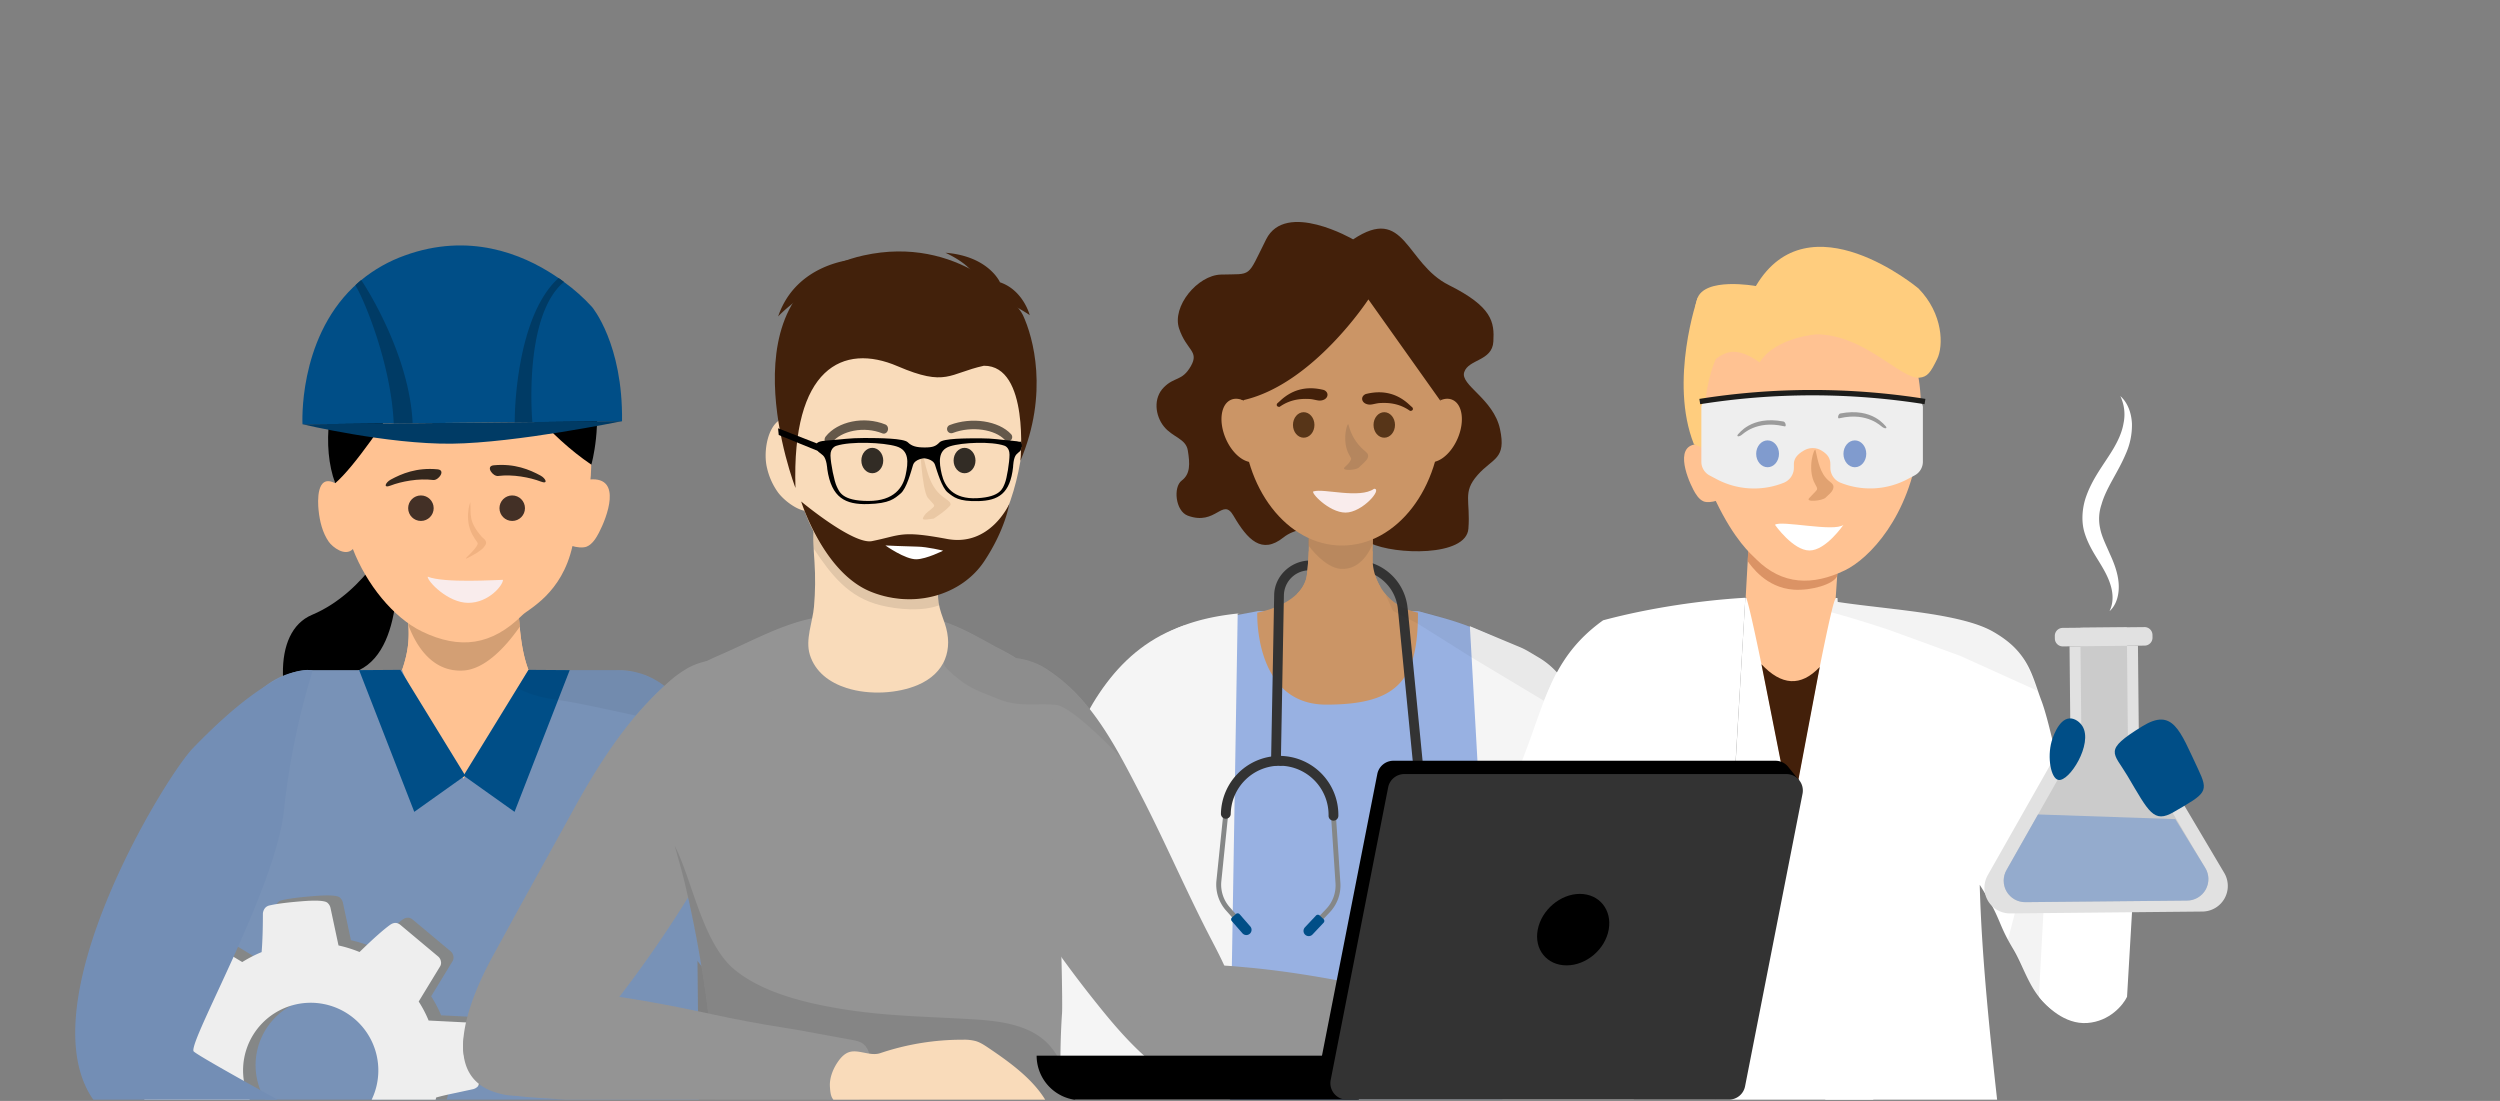 <svg xmlns="http://www.w3.org/2000/svg" xmlns:xlink="http://www.w3.org/1999/xlink" width="1862" height="820" fill="none" xmlns:v="https://vecta.io/nano"><rect width="100%" height="100%" fill="#808080" stroke="none"/><style><![CDATA[.S{fill:#000}.T{fill:#fff}.U{fill:#004e87}.V{fill:#43200a}.W{fill-opacity:.05}.X{fill:#ffc292}.Y{fill-opacity:.8}.Z{fill:#858787}.a{fill:#cb9566}]]></style><g clip-path="url(#A)"><path d="M1116.65 476.41a239.34 239.34 0 0 0-43.72-16.72l-16.45-4.5H936.77l-48 8.92L876 918.17h229a20.14 20.14 0 0 0 7.82-1.578 20.2 20.2 0 0 0 10.96-11.177 20.29 20.29 0 0 0 1.42-7.855l-8.55-421.15z" fill="#98b1e2"/><g fill="#f5f5f5"><path d="M1138.78 485.41l7.31 4.32c7.76 4.591 14.34 10.939 19.2 18.534 4.87 7.595 7.88 16.225 8.8 25.196l22.74 221.8a164.09 164.09 0 0 0 17.77 59.2l77.92 149.21c1.64 3.121 2.12 6.718 1.37 10.161s-2.68 6.512-5.47 8.669l-45.42 35.35c-1.72 1.35-3.72 2.3-5.85 2.8-2.13.49-4.34.51-6.48.06s-4.16-1.36-5.91-2.67a14.92 14.92 0 0 1-4.22-4.92L1130.81 847c-10.74-19.889-16.97-41.901-18.24-64.47l-17.81-316.13 36.91 15.44c2.45 1.021 4.83 2.214 7.11 3.57h0zm-216.95-28.29l-13.44 812.41-102.7-2.06c-4.487 0-8.923-.95-13.017-2.78-4.094-1.84-7.753-4.52-10.738-7.87a31.81 31.81 0 0 1-6.582-11.57c-1.354-4.28-1.787-8.79-1.273-13.25l82.5-751.28s15.79-19.05 67-23.94l-1.75.34z"/><path d="M881.65 465.93c-97.89 33.27-99.6 176.43-139.55 252.36-12.1 22.91-12.17 41.31 15.09 60.34 45 31.45 64.59 68.19 92.82 115.14 11.86 19.74 28.43 14.49 40.87 2.47 9.58-9.24 23.27-26.87 31.31-39.29 6-9.3 9.09-13.12 1.06-26.16-21.63-35.11-44-89.36-79-116.2 11.42-43.29 15.86-98.39 32.11-141.49C892.58 530 896 510 889.73 467.21c-2.84 1.46-4.87-1.09-8.08-1.28h0z"/></g><path d="M1079.6 616.309c2.93-10.697-3.37-21.741-14.07-24.667-10.69-2.926-21.74 3.373-24.66 14.07a20.08 20.08 0 0 0 14.07 24.667c10.69 2.926 21.74-3.373 24.66-14.07z" fill="#333"/><g class="Z"><path d="M1069.38 618.5a11.87 11.87 0 0 0-1.64-16.707c-5.06-4.162-12.54-3.429-16.71 1.636a11.88 11.88 0 0 0 1.64 16.706c5.07 4.162 12.54 3.43 16.71-1.635zM953.7 564.82a42.08 42.08 0 0 1 29.475 12.821c7.742 8.006 11.994 18.754 11.825 29.889l3.32 50.07a29.1 29.1 0 0 1-1.673 11.789 29.09 29.09 0 0 1-6.257 10.131l-12.41 13c-.334.35-.794.553-1.277.564a1.83 1.83 0 0 1-1.303-.504c-.35-.334-.553-.794-.564-1.278s.17-.952.504-1.302l12.4-13c2.418-2.541 4.282-5.556 5.477-8.853s1.692-6.807 1.463-10.307l-3.33-50.14v-.15c.171-10.178-3.702-20.009-10.769-27.335a38.44 38.44 0 0 0-26.931-11.745 1.83 1.83 0 0 1-.737-.114c-.236-.088-.45-.224-.631-.398a1.82 1.82 0 0 1-.419-.617 1.83 1.83 0 0 1 .028-1.461c.105-.228.255-.433.443-.601a1.83 1.83 0 0 1 .645-.374c.239-.079.491-.108.741-.085h-.02z"/></g><path d="M953.73 563.001a43.93 43.93 0 0 1 43.08 44.65c-.008.479-.111.952-.303 1.391a3.63 3.63 0 0 1-.812 1.17 3.66 3.66 0 0 1-1.198.771 3.67 3.67 0 0 1-2.794-.05 3.65 3.65 0 0 1-1.17-.812 3.66 3.66 0 0 1-.77-1.199 3.67 3.67 0 0 1-.253-1.401 36.62 36.62 0 0 0-10.261-26.034c-6.732-6.977-15.955-11-25.649-11.186a3.67 3.67 0 0 1-1.392-.303 3.65 3.65 0 0 1-1.17-.812 3.66 3.66 0 0 1-.77-1.199 3.67 3.67 0 0 1-.253-1.401 3.66 3.66 0 0 1 .303-1.392 3.64 3.64 0 0 1 3.412-2.193h0z" fill="#333"/><path d="M982.89 681.841l2.85 2.67c.185.173.335.381.44.612a1.94 1.94 0 0 1 .171.734c.008.254-.033.506-.123.744a1.92 1.92 0 0 1-.398.64l-8.25 8.76a3.89 3.89 0 0 1-5.49.18c-.373-.349-.674-.769-.885-1.234a3.9 3.9 0 0 1-.345-1.479c-.016-.511.068-1.02.248-1.498a3.9 3.9 0 0 1 .802-1.289l8.25-8.79c.176-.183.386-.329.619-.43a1.92 1.92 0 0 1 1.477-.027c.236.092.452.231.634.407h0z" class="U"/><path d="M953.93 564.82c-11.128-.187-21.877 4.04-29.896 11.757A42.09 42.09 0 0 0 911.14 606L906 655.94c-.403 3.992.023 8.023 1.251 11.842s3.234 7.342 5.889 10.348l11.93 13.46c.321.362.773.582 1.256.611s.957-.135 1.319-.456a1.82 1.82 0 0 0 .611-1.255c.029-.483-.135-.958-.456-1.32l-11.9-13.46a25.41 25.41 0 0 1-6.25-19.39l5.13-50v-.15c.197-10.177 4.422-19.86 11.748-26.927s17.155-10.941 27.332-10.773c.25.023.503-.006.741-.085a1.82 1.82 0 0 0 1.088-.975 1.81 1.81 0 0 0 .166-.727c.005-.251-.042-.501-.138-.733a1.82 1.82 0 0 0-.419-.617c-.18-.175-.395-.311-.631-.399a1.83 1.83 0 0 0-.737-.114z" class="Z"/><path d="M954 563.001c-11.629-.199-22.862 4.225-31.233 12.3a43.91 43.91 0 0 0-13.417 30.77 3.67 3.67 0 0 0 .253 1.401 3.66 3.66 0 0 0 .77 1.199c.333.344.731.621 1.17.812a3.65 3.65 0 0 0 2.794.05 3.66 3.66 0 0 0 1.198-.771 3.65 3.65 0 0 0 .813-1.17 3.64 3.64 0 0 0 .302-1.391 36.61 36.61 0 0 1 11.188-25.646c6.977-6.73 16.339-10.418 26.032-10.254a3.67 3.67 0 0 0 1.402-.253 3.66 3.66 0 0 0 1.198-.771 3.65 3.65 0 0 0 .813-1.17 3.64 3.64 0 0 0 .302-1.391 3.63 3.63 0 0 0-.253-1.402 3.64 3.64 0 0 0-.77-1.198 3.66 3.66 0 0 0-1.17-.813c-.44-.191-.912-.294-1.392-.302z" fill="#333"/><path d="M920.55 680.721l-2.94 2.57a1.9 1.9 0 0 0-.463.594 1.92 1.92 0 0 0-.199.726 1.91 1.91 0 0 0 .096.747 1.93 1.93 0 0 0 .376.653l7.93 9.08c.334.386.742.701 1.199.929a3.89 3.89 0 0 0 1.464.397 3.88 3.88 0 0 0 1.504-.197c.483-.164.929-.422 1.313-.759a3.89 3.89 0 0 0 .926-1.2c.226-.457.361-.954.395-1.463a3.87 3.87 0 0 0-.951-2.817l-7.93-9.08a1.93 1.93 0 0 0-.596-.461c-.227-.112-.474-.179-.727-.196a1.93 1.93 0 0 0-.746.099c-.24.082-.461.21-.651.378h0z" class="U"/><path d="M1007.82 178.29s-50.23-29.16-64.81 0-10 25.52-33.68 26.21c-17.44.5-36.65 23.76-31.13 40.22s15.21 16.66 8.73 28-12 7.65-20.08 15.75-6.48 21.06 0 29.16 16.37 9 17.83 17.83c1.63 10 1.94 17.6-4.54 22.46s-4.71 22.73 4.54 26.15c21.09 7.79 25.86-14 34 0 10.49 18 21.07 29.16 37.27 16.2s47-4.33 64.81 4.31 71.29 10.27 72.91-10.79-4.56-27 6.79-39.92 21.61-11.6 16.75-34.28-29.88-32.73-26.64-42.46 20.84-8.1 21.69-22.69-.76-25.92-33.17-42.12-32.39-59.95-71.27-34.03h0z" class="V"/><g class="a"><path d="M1022.81 387.76l-.53 27.31c-.3 15.74 8.31 30.55 22.52 37.33a52.47 52.47 0 0 0 11.31 3.89c0 49.68-14.35 68.52-68.31 68.52s-51.39-68.52-51.39-68.52 30.78-5.36 36.34-25c3-10.73 1.85-43.58 1.85-43.58l48.21.05zm35.3-73.01c-5.4 12.63-3.61 25.5 4 28.76s18.16-4.34 23.57-17 3.61-25.51-4-28.76-18.16 4.38-23.57 17zm-117.67 0c5.4 12.63 3.61 25.5-4 28.76s-18.16-4.34-23.56-17-3.62-25.51 4-28.76 18.12 4.38 23.56 17z"/></g><g fill="#333"><path d="M974.38 417.5l-.61 7.33c-4.702.346-9.106 2.436-12.347 5.86a18.91 18.91 0 0 0-5.173 12.65L954 566.71a3.67 3.67 0 0 1-.303 1.392 3.65 3.65 0 0 1-.812 1.17 3.64 3.64 0 0 1-2.6 1.023c-.48-.009-.953-.111-1.392-.303a3.64 3.64 0 0 1-1.94-2.01c-.176-.446-.262-.923-.253-1.402l2.3-123.37c.2-13.81 11.8-24.98 25.38-25.71h0zm74.02 35.32l14.18 144.89c.1.964-.2 1.927-.81 2.676s-1.5 1.223-2.47 1.319a3.65 3.65 0 0 1-2.67-.81 3.67 3.67 0 0 1-1.32-2.465l-14.18-144.9c-.55-5.568-2.54-10.896-5.78-15.455s-7.62-8.191-12.7-10.534-10.68-3.318-16.25-2.825-10.921 2.435-15.51 5.634l-1-8a39.34 39.34 0 0 1 18.67-5.062c6.55-.107 13.02 1.422 18.83 4.448s10.77 7.454 14.43 12.882 5.92 11.684 6.55 18.202h.03z"/></g><path d="M1022.37 410.6l-.09 4.47c-.15 7.653 1.81 15.199 5.69 21.8 3.89 6.62-71.509 15.93-60.849 4.28a24.28 24.28 0 0 0 5.63-9.81c1.25-4.43 2-20.74 2-20.74h47.619z" class="a"/><path opacity=".5" d="M1022.31 405.36c-.25-4 .06-5.14.87-9.64-4.89 5.43-13.15 7.08-18.95 7.43-12.19.73-19.57-8.64-30.12-13.12.69 7 1 1.29.55 8.37.17-4.28-.28 7.23-.32 7.68 1.4 1.84 12.73 16.86 24.31 17.63 15.46 1.03 22.35-15.36 23.66-18.35h0z" fill="#a97d57"/><path d="M999.51 406.321c40.8 0 73.88-42.855 73.88-95.72s-33.08-95.72-73.88-95.72-73.88 42.855-73.88 95.72 33.077 95.72 73.88 95.72z" class="a"/><path d="M1072.79 298.49L1019.17 223s-40.91 62.84-92.62 74.91a2.21 2.21 0 0 1-1.038.004 2.22 2.22 0 0 1-.926-.469c-.268-.227-.478-.515-.612-.839s-.191-.676-.164-1.026c6.53-66.08 75.701-97.64 75.701-97.64s72.379 23.54 73.279 100.55z" class="V"/><path d="M1023.41 364.032c-10.64 7.662-37.637-.403-44.962 1.925-3.311 0 11.175 15.817 23.692 15.817 12.51 0 27.81-17.742 21.27-17.742z" fill="#f9ecec"/><path d="M1004.98 338.951c1.79 3.025 1.69 2.485.45 4.79-.84 1.584-2.85 3.061-4.04 4.357-2.609 2.845 8.76 2.197 10.77.036 1.69-1.8 5.74-4.789 6.58-7.202.99-2.881-1.02-3.997-3.03-5.762-5.73-5.041-9.47-11.379-11.33-18.797-.74-2.953-5.494 12.279.6 22.614v-.036z" fill="#b5865e"/><g class="V"><path d="M1016.6 300.373c-2.87-1.76-2.85-5.382.6-6.891 14.2-3.588 24.7.651 32.51 7.976a85.19 85.19 0 0 0 2.25 2.008c1.06 1.603-.24 2.697-1.74 2.565-8.82-6.205-17.29-6.041-22.13-5.861-2.61.097-5.5 1.068-7.35 1.169-2.12.116-3.62-.643-4.14-.966zm-29.951-3c2.865-1.76 2.85-5.382-.603-6.891-14.201-3.588-24.698.651-32.51 7.976-.709.665-1.502 1.355-2.247 2.008-1.06 1.603.236 2.697 1.741 2.565 8.816-6.205 17.283-6.041 22.129-5.861 2.609.097 5.495 1.068 7.348 1.169 2.124.116 3.616-.643 4.142-.966z"/></g><g fill="#573518"><ellipse cx="1031" cy="316.5" rx="8" ry="9.5"/><ellipse cx="971" cy="316.5" rx="8" ry="9.5"/></g><g class="S"><path d="M1105.5 471c-25-10.625-49-16-49-16h-4.5c-2.5-1-5.94-1.721-8.5-3-5-2.5-11.5-9-11.5-9l5.5 12 18.5 9.5 39 24.5 55 33s5.5-13.5 9.5-21.5c-11-13-29-18.875-54-29.5z" class="W"/><path d="M294.32 394.65s-20.6 45.89-61.94 63.29c-30 12.65-27.81 65.91.19 115.1 0 0-1.38-56.55 34.89-73.93s28.23-92.37 26.86-104.46z"/></g><g class="X"><path d="M476.79 703.54c22.11-50 33.23-118.45 4.11-149.86-17.44-18.8-42.91-14.47-63.71-26.49-25-14.48-29.11-41.06-31-72.45a241.73 241.73 0 0 1 1.18-38.32c-19.15 8.14-30.12 24.86-52.23 23.52-10.53-.63-24.77-2.67-33.64-12.52.24 35.33 8.77 45.56-4.61 78.42-8.64 21.26-34.07 44.62-48.37 51.2-23.48 10.78-1.25 41.07 2.74 73.22 10.92 88 38.06 160.68 96.15 182 33.32 12.2 77.63-32.3 100.83-60.31 9.89-11.95 20-29.07 28.55-48.41h0z"/><path d="M299.46 499.07c9.62-27.7 2.26-38.86 2-71.65 8.87 9.85 23.11 11.89 33.64 12.52 22.11 1.34 33.08-15.38 52.23-23.52-1.408 12.722-1.802 25.535-1.18 38.32 1 16.38 2.57 31.44 7.4 44.16L387 510.19l-84.33-4.08a30.81 30.81 0 0 1-3.21-7.04h0z"/></g><path opacity=".5" d="M304.28 466.07c-.36-6.82-3.23-31.77-4.71-39.94 8.88 9.85 25 13.18 35.57 13.81 22.11 1.34 33.08-15.38 52.23-23.52a241.73 241.73 0 0 0-1.18 38.32l1 12c-2.54 3.33-20.89 31.25-41.9 32.65-28.09 1.86-38.65-27.89-41.01-33.32h0z" fill="#a97d57"/><path d="M438.15 307.87c1.29 12 3.47 39.56 1.26 51.62-.08.36 0-2.25 0-2.4 24.35-2 12.59 28.38 6.66 39.71-1.88 3.59-4.81 8.61-9.09 10.32-3 1.2-8 .43-10.62-.42-7.86 35.47-32.6 46.73-37.25 51.36-22.87 22.77-46.61 25.9-74.88 12.25-21.23-10.25-41.36-35.25-51.41-61.39-5.81 6-15.26-1.57-17.92-5.36-4.83-6.9-6.83-15.55-7.65-23.74-.6-5.92-1.84-27.26 12.36-19.93-4.84-22.84-4.24-47.73 3.36-70.73 6.18-18.75 16-38.29 33.06-51.56 24.28-18.93 58.33-17.94 87.92-13.21 45.56 7.27 60.4 48.09 64.2 83.48h0z" class="X"/><g class="S"><path d="M343.7 221.63s33 81.22 96.75 124.46c0 0 35.21-124.4-96.75-124.46z"/><path d="M344.27 221.63S277.61 336 249.66 359.89c-20.01-53.89 17.8-156.06 94.61-138.26z"/></g><path d="M463.29 313.77L225.3 316s-3.49-62.32 37.75-102.06l6-5.34c9.696-7.942 20.691-14.15 32.5-18.35 47.57-17.23 87-1.33 111.68 15 2.43 1.59 4.72 3.2 6.84 4.79 7.612 5.468 14.628 11.723 20.93 18.66 0 0 23.06 27.37 22.29 85.07z" class="U"/><g fill="#003b65"><path d="M307.329 315.27l-14.08.13c-2-45.55-23-94.38-28.6-102.91 1.384-1.39 2.85-2.696 4.39-3.91 3.86 5.62 36.05 56.06 38.29 106.69zm89.17-.9l-13.07.13c-.27-3.29.37-78.3 32.59-107.42a45.69 45.69 0 0 1 4 2.9c-30.55 25.64-23.58 103.62-23.52 104.39z"/><path d="M225.3 316s63.39 15 111.13 14.46 126.86-16.79 126.86-16.79L225.3 316z"/></g><path d="M299.57 499.11H232c-31.52 0-57.3 26.57-57.3 59.06-5.5 212.91-6.52 377.63-3.38 497.45l351.53 5.07-4.9-502.52c0-32.49-25.79-59.06-57.31-59.06h-66.83l-48.55 80.94s-44.6-73.39-45.69-80.94h0z" fill="#7892b7"/><g class="U"><path d="M345.26 577.65l37.97 27.01 41.09-105.55-30.72-.21-48.34 78.75z"/><path d="M346.52 577.65l-37.97 27.01-41.09-105.55 30.73-.21 48.33 78.75z"/></g><path d="M423.45 594.681l162.31 204.69c14.16 21.09 43.44 26.47 65.06 12 21.62-14.51 27.71-43.65 13.55-64.75l-158.71-225.4-82.21 73.46z" fill="#7892b7"/><path d="M350.191 856.59c.041-1.351-.399-2.672-1.24-3.73l-20-22.66c2.099-5.434 3.842-10.999 5.22-16.66 3.333-.96 8.123-2.086 14.37-3.38l13.16-2.84a7.31 7.31 0 0 0 3.45-2c2.28-2.713 1.77-16.823-1.53-42.33-.247-1.494-1.008-2.856-2.15-3.85a5.72 5.72 0 0 0-3.9-1.47l-29.05-1.47c-2.024-4.935-4.502-9.672-7.4-14.15l15.85-26a5.11 5.11 0 0 0 .745-1.879c.12-.67.105-1.357-.045-2.021-.229-1.431-.968-2.731-2.08-3.66L307.501 685c-2.32-1.93-4.83-2-7.56-.17-5.067 3.634-12.704 10.414-22.91 20.34a95.97 95.97 0 0 0-15.66-4.89l-6-28.11a7.21 7.21 0 0 0-2.28-3.71c-1.92-1.6-8.38-1.956-19.38-1.07s-18.87 1.914-23.61 3.08c-1.416.242-2.692 1.001-3.58 2.13a7.49 7.49 0 0 0-1.47 3.91c0 11.454-.314 21.027-.94 28.72a95.88 95.88 0 0 0-14.42 7.42l-26.42-15.95c-.558-.332-1.179-.542-1.824-.618a4.62 4.62 0 0 0-1.916.178c-1.366.287-2.601 1.01-3.52 2.06l-23.36 27.92a5.84 5.84 0 0 0-1.41 3.83c-.027.659.08 1.316.316 1.931a4.83 4.83 0 0 0 1.054 1.649l19.9 22.81a100.69 100.69 0 0 0-5.07 16.79c-3.46.874-8.39 1.967-14.79 3.28l-12.88 2.81c-1.333.293-2.542.992-3.46 2-2.274 2.707-1.764 16.814 1.53 42.32a6.49 6.49 0 0 0 2.16 3.86c.518.494 1.13.879 1.8 1.131a5.33 5.33 0 0 0 2.1.339l29 1.47a85.41 85.41 0 0 0 7.41 14.15l-15.85 26a4.98 4.98 0 0 0-.753 1.878c-.121.671-.103 1.359.053 2.022.225 1.43.961 2.73 2.07 3.66l28.06 23.48c2.31 1.94 4.84 2 7.56.17 5.166-3.713 12.833-10.54 23-20.48a89.73 89.73 0 0 0 15.54 5l6 28.1a6.99 6.99 0 0 0 2.28 3.71c1.906 1.6 8.36 1.914 19.36.94s18.943-2.003 23.83-3.09a5.08 5.08 0 0 0 1.934-.646c.595-.344 1.114-.804 1.526-1.354a7.58 7.58 0 0 0 1.46-3.9c0-11.46.313-21.033.94-28.72 5.005-2.057 9.832-4.525 14.43-7.38l26.42 16a4.5 4.5 0 0 0 1.821.63c.646.076 1.3.011 1.919-.19 1.366-.284 2.603-1.007 3.52-2.06l23.35-27.91c.926-1.078 1.428-2.458 1.41-3.88h0zm-105-13.08a50.37 50.37 0 0 1-49.108-26.85c-4.613-8.83-6.504-18.83-5.433-28.735s5.054-19.269 11.447-26.91a50.37 50.37 0 0 1 53.712-15.736c9.505 2.982 17.913 8.717 24.159 16.478s10.051 17.2 10.933 27.123a50.37 50.37 0 0 1-45.71 54.63h0z" class="Z"/><path d="M340.87 860.48a5.71 5.71 0 0 0-1.24-3.73l-20-22.66a136.14 136.14 0 0 0 5.22-16.66c3.333-.96 8.123-2.087 14.37-3.38l13.16-2.84c1.313-.334 2.508-1.026 3.45-2 2.28-2.713 1.77-16.82-1.53-42.32a6.51 6.51 0 0 0-2.15-3.86c-1.074-.96-2.469-1.484-3.91-1.47l-29-1.47c-2.024-4.935-4.501-9.672-7.4-14.15l15.84-26a5.09 5.09 0 0 0 .75-1.878 5.08 5.08 0 0 0-.04-2.022c-.228-1.431-.967-2.731-2.08-3.66l-28.06-23.49c-2.32-1.93-4.83-2-7.56-.16-5.08 3.62-12.717 10.397-22.91 20.33a95.97 95.97 0 0 0-15.66-4.89l-6-28.11c-.356-1.44-1.153-2.734-2.28-3.7-1.92-1.613-8.38-1.97-19.38-1.07s-18.87 1.923-23.61 3.07c-1.416.242-2.692 1.001-3.58 2.13-.85 1.138-1.36 2.494-1.47 3.91 0 11.453-.313 21.027-.94 28.72-5.009 2.066-9.836 4.548-14.43 7.42L154 700.61c-.558-.332-1.179-.542-1.823-.618s-1.298-.015-1.917.178a6.44 6.44 0 0 0-3.52 2.06l-23.36 27.92a5.86 5.86 0 0 0-1.41 3.83c-.027.659.081 1.316.316 1.931s.594 1.177 1.054 1.649l19.9 22.81c-2.174 5.439-3.87 11.057-5.07 16.79-3.46.867-8.393 1.96-14.8 3.28l-12.87 2.81c-1.332.293-2.541.992-3.46 2-2.273 2.713-1.763 16.823 1.53 42.33.246 1.497 1.011 2.86 2.16 3.85.517.496 1.129.882 1.799 1.135a5.32 5.32 0 0 0 2.101.335l29 1.47c2.024 4.935 4.501 9.672 7.4 14.15l-15.85 26c-.372.572-.625 1.213-.745 1.884a5.1 5.1 0 0 0 .045 2.026c.233 1.424.967 2.719 2.07 3.65l28.07 23.49c2.31 1.93 4.84 2 7.56.16 5.16-3.713 12.827-10.54 23-20.48a88.63 88.63 0 0 0 15.54 5l6 28.11a7 7 0 0 0 2.28 3.7c1.907 1.6 8.36 1.913 19.36.94s18.917-2.003 23.75-3.09c.682-.083 1.34-.302 1.935-.646s1.113-.804 1.525-1.354a7.58 7.58 0 0 0 1.46-3.9c0-11.46.313-21.033.94-28.72 5.009-2.069 9.836-4.554 14.43-7.43l26.42 16c.556.335 1.178.547 1.823.621s1.299.009 1.917-.191c1.365-.282 2.599-1.006 3.51-2.06l23.36-27.91c.928-1.064 1.44-2.428 1.44-3.84h0zm-105-13.08c-8.251.733-16.555-.58-24.178-3.823a50.37 50.37 0 0 1-19.52-14.769c-5.193-6.454-8.715-14.088-10.253-22.228a50.38 50.38 0 0 1 1.435-24.436 50.37 50.37 0 0 1 12.785-20.873 50.38 50.38 0 0 1 21.116-12.383c7.949-2.328 16.35-2.66 24.459-.966A50.37 50.37 0 0 1 263.74 758.6c7.64 6.394 13.212 14.909 16.012 24.47a50.37 50.37 0 0 1-.28 29.241 50.38 50.38 0 0 1-16.479 24.158c-7.761 6.245-17.2 10.05-27.123 10.931h0z" fill="#eee"/><path d="M211.5 603.5c-6 57.62-70 169.93-67.41 179.35.66 2.38 77.5 44.29 88.78 50.58-.71.05-66.67 31.83-72.48 40.27-8-5.83-67.64-23.27-89.84-53.18-52.29-70.44 51.88-241.3 73.2-263.36 65.63-67.91 89.12-57.61 89.12-57.61A548.34 548.34 0 0 0 211.5 603.5h0z" fill="#738eb5"/><path d="M353.624 401.255c2.466 3.635 2.842 3.117 1.149 5.886-1.16 1.905-5.18 6.049-6.825 7.607-3.578 3.419 3.869-1.027 7.441-3.105 2.778-2.078 4.127-2.527 6.111-5.643 1.323-2.078.257-3.88-2.5-6-10.556-11.897-8.036-17.283-8.714-25.998-.015-.196-5.425 14.14 2.941 26.56l.397.693z" fill="#f1b281"/><path d="M374.619 431.865c-4.618 0-43.618 2.635-56.118-2.365 0 3.635 15.143 19.5 30.252 19.5s25.866-13 25.866-17.135z" fill="#f9ecec"/><g fill="#150c0c" class="Y"><circle cx="313.501" cy="378.5" r="9.5"/><circle cx="381.501" cy="378.5" r="9.5"/></g><g class="S"><path d="M367.75 346.543c15.646-1.465 26.682 3.25 34.859 7.668 3.922 2.118 5.917 6.684.205 4.468-8.093-3.139-21.024-5.567-31.821-4.175-3.898.503-9.73-7.354-3.243-7.961zm-41.875 3c-15.646-1.465-26.682 3.25-34.859 7.668-3.922 2.118-5.917 6.684-.205 4.468 8.093-3.139 21.024-5.567 31.821-4.175 3.898.503 9.73-7.354 3.243-7.961z" class="Y"/><path d="M475.5 501c-8-2-19-2-19-2l-59.5-.001c-3 .001-3.154-.5-3.866.539-2.058 3-2 3.501-2 3.501L385.5 512.5c15.001 8.067 27.691 8.039 43.191 11.039S473.5 533 473.5 533l12.5-13.5s2.5-3 9-8.5c-7-5.5-11.5-7-19.5-10z" class="W"/></g><g class="T"><path d="M1372.73 1019.62l-38.23-579.119c34.6 13.41 117.29 11.36 150 30 26.7 15.2 28.79 32.5 36 51.5 11 29 32.5 152 32.5 152s-19.15-40.54-22-70.5c8.5 0-14.5-25.415-3-28 7.43-1.67 6.93 11.39 14.5 9.5 17.63-2.47 5.48 18.71 21.5 18.5-5 115.93 23 149.5-5 156.5-43.23 0-47-32-59.5-53s-8-21-25-48c3 112.7 26.81 245.88 31.64 360.709m-241.24.03l7.24-113.119 43.15-9.36-6.34-74.09-31.54-.34 22.53-377.63c-31.65 1.849-70.44 7.3-105.94 16.8-53.07 38-42.07 87.75-86.46 155-65.08 98.79-111.18 191.91-94.78 247 3.17 11.35-7.34 13.07 0 20.74 19.52 20.36 48.56 23.7 94.78 28a587.78 587.78 0 0 0 40.39 2.19l-7 99.239 123.97 5.57zm-106.3-248.639c-.16 3-1.17 16.36-2.5 33.38-.17 4-.5 7.84-.83 12-19-1.33-37.55-3.17-55.74-5.17 3.67-15.85 9.35-33 15.52-51.73 12.76-38.323 30.3-74.879 52.23-108.8l-8.68 120.32z"/></g><use xlink:href="#C" class="V"/><g class="T"><path d="M1409.58 1019.74H1264.9l18.19-288.999 16.85-285.52 68.59.17 41.05 574.349h0zm114.27-349.28l5.93-111.459H1595l-10.78 183.433c-2.87 5.998-12.83 18.293-29.65 19.493-16.81 1.2-30.72-12.495-35.57-19.493l4.85-71.974z"/></g><path d="M1495.5 700.001l32-123-8.99 166s-5.01-6.5-11.51-20.5c-8.5-15.5-11.5-22.5-11.5-22.5z" class="S W"/><path d="M1370.2 401.221l-3 44.55c-4.34 4.38-32.86 162.12-32.86 162.12s-30.34-158.58-34.13-163.45l2.17-38.79c.89 1.021 2.02 1.799 3.29 2.26.79.655 1.7 1.148 2.68 1.45a3.64 3.64 0 0 0 1.27.6c.49 0 1 .31 1.31.07 4 1 6.66.4 8.51-.52a6.46 6.46 0 0 0 1.19-.7c1.13-.701 2.12-1.603 2.93-2.66" class="X"/><path opacity=".7" d="M1368.26 429.281c.35-6.83 1.94-16.54 1.94-16.54s-8.87-23.9-19.41-23.27c-22.14 1.33-33.13-15.41-52.3-23.55 1.27 12.8 4.79 25.19 4 38 0 .83-.8 13.17-.87 14 2.55 3.33 13.45 19.88 34.49 21.28 13.29.8 29.22-4.04 32.15-9.92h0z" fill="#cc8052"/><path d="M1268.73 286.571c-1.09 10.18-3.78 36.06-1.9 46.32.06.3 0-1.92 0-2-20.72-1.67-10.71 24.13-5.66 33.78 1.6 3.05 4.09 7.32 7.72 8.78 2.55 1 6.78.36 9-.37 14.11 29.39 26.11 39.48 30.11 43.42 19.45 19.37 42.09 19.86 66.14 8.25 18.06-8.72 48.1-39.9 55-93.93 1.59-12.5 3.61-40.6-2.85-60.17-5.26-15.94-13.66-32.57-28.13-43.86-20.65-16.1-49.62-15.25-74.79-11.24-38.78 6.19-51.37 40.92-54.64 71.02h0z" class="X"/><g fill="#ffcd7e"><path d="M1270.93 274.371s8.42-11.13 18.49-12.24 21.11 7.88 21.11 7.88c11.52-18.83 42.48-21 42.48-21 35.61.16 62.91 33.59 76.46 32.31 6.26-.59 8.42-4 13.29-13.84s4.57-33.78-13.9-52.66c0 0-81.68-68.5-121.1-1.78 0 0-38.69-7.1-43.78 9.84-7.98 26.44 6.95 51.49 6.95 51.49z"/><path d="M1264.4 221.771s-21.52 61.999-2.75 109.159l8.45 3.361s-5.73-45.35 12-75.06l-17.7-37.46z"/></g><path d="M1351.95 360.638c1.94 3.311 1.77 3.837.33 5.325l-4.8 5.046c-3.11 3.264 9.92 2.084 12.34-.44 2.01-2.106 4.32-3.493 5.41-6.248 1.25-3.264-1.01-4.422-3.23-6.32-6.37-5.394-7.95-14.354-9.76-22.595-.73-3.265-6.82 13.959-.29 25.232z" fill="#e1a271"/><g fill="#eee"><path d="M1432.16 303.551v40.32c0 2.103-.57 4.167-1.66 5.969-1.08 1.801-2.64 3.271-4.5 4.251l-5.28 2.79a59.46 59.46 0 0 1-24.65 6.822 59.43 59.43 0 0 1-25.24-4.172 12 12 0 0 1-5.5-4.402c-1.35-1.984-2.07-4.328-2.08-6.728v-2.66c0-5-2.76-7.92-6.8-10.28a12.7 12.7 0 0 0-6.38-1.721 12.69 12.69 0 0 0-6.37 1.721c-4.06 2.37-7.62 5.29-7.62 10.32v2.66c0 2.399-.73 4.742-2.08 6.726a12 12 0 0 1-5.49 4.404 59.43 59.43 0 0 1-25.24 4.172c-8.62-.457-17.03-2.785-24.66-6.822l-5.28-2.79c-1.86-.981-3.42-2.452-4.5-4.253-1.09-1.801-1.66-3.864-1.66-5.967v-40.36a5.59 5.59 0 0 1 1.38-3.677 5.61 5.61 0 0 1 3.45-1.873c51.53-7.387 103.84-7.387 155.37 0 1.34.191 2.56.858 3.45 1.88.88 1.022 1.36 2.329 1.36 3.68"/><path d="M1266 299.071a534.63 534.63 0 0 1 167.73 0z"/></g><path d="M1266 299.071a534.63 534.63 0 0 1 167.73 0" stroke="#1d1d1b" stroke-width="4" stroke-miterlimit="10"/><path d="M1571.16 455.21c3.22-6.65 2.64-13.64.62-20s-5.43-12.06-9.2-18.16-7.69-12.57-10.07-20.47-1.73-16.93.49-24.5c4.8-15.44 14.61-26.82 21.37-38.46 3.39-5.89 6.16-11.87 7.26-18.49 1.41-6.793.56-13.862-2.41-20.13 5.58 4.89 8.29 12.81 8.65 20.48a52.13 52.13 0 0 1-4.57 22.52c-5.87 14-14.67 25.41-18.09 37.71-1.98 5.764-2.33 11.962-1 17.91 1.16 6.05 4.32 12.17 7.17 18.8 3 6.47 5.92 13.95 6.56 21.65s-1.13 16.17-6.78 21.14h0z" class="T"/><use xlink:href="#C" class="V"/><g fill="#809bce"><ellipse cx="1381.5" cy="338.001" rx="8.5" ry="10"/><ellipse cx="1316.5" cy="338.001" rx="8.5" ry="10"/></g><path d="M1322 390.882c4.19-3.656 44.15 5.609 51 0 0 0-13.03 19.119-25.31 19.119-12.27 0-25.69-19.119-25.69-19.119z" class="T"/><g fill="#646464"><path d="M1369.69 311.591c.35-.052.69-.12 1.02-.205 20.47-4.647 30.88 6.657 30.6 6.146.97.868 2.33 1.532 3.13 1.464s.75-.885-.19-1.821c-.02.527-9.12-13.944-33.59-9.228-1.67.409-2.23 3.848-.99 3.644h.02zm-40.38 6c-.35-.052-.69-.12-1.02-.205-20.47-4.647-30.88 6.657-30.6 6.146-.97.868-2.33 1.532-3.13 1.464s-.75-.885.19-1.821c.02.527 9.12-13.944 33.59-9.228 1.67.409 2.23 3.848.99 3.644h-.02z" fill-opacity=".6"/></g><path d="M1467 463.499c-21.5-7-69.5-11.5-69.5-11.5l-28.5-3.5c0-1.5-.5-1.5-.5-3h-1.5L1364 456c18.5 5 42.5 13 42.5 13l53.5 19.5 57.5 26s-5.5-17.501-13-28.001h0c-10-10-16-16-37.5-23z" class="S W"/><g fill="#949494"><path d="M747.8 647.611c-26.06-44.15-41.18-97.61-14.89-145.11 2.66-4.82 5.84-10.06 11.13-11.57 11.37-3.25 26.42 1.4 35.93 7.54 33.03 21.28 52.11 59.53 69.71 93.53 18.28 35.37 33.91 72 52.29 107.35 7.45 14.3 15 28.8 18.62 44.5 3.2 13.76 2.95 29.35-2.76 42.44-24.71 56.57-83-16.48-100.72-38.56a851.11 851.11 0 0 1-69.31-100.12h0z"/><path d="M789.87 819.291h-257l-.07-1.51a878.88 878.88 0 0 0-22.85-160.33c-3.55-14.9-9.78-34.37-14.61-54.85-8-34-12.18-68.72 6-91.86 8.21-10.45 22.83-17.72 34.8-22.9 23.35-10.09 47.22-23.65 72.22-28 26.35-4.64 55.65-7.5 81.92-.87 16.68 4.22 32.28 12 47.2 20.42 12.94 7.3 28.82 13.59 35.11 27.17 15.22 32.91 19.24 236.22 18.44 247.85-1.52 21.59-1.33 43.23-1.16 64.88z"/><path d="M387.261 675.152l-21.19 38.73c-14.13 26.33-40.37 84.819 1.64 99.279 21.16 7.28 33.27.161 47.25-15.259 52.987-58.428 97.983-123.63 133.81-193.901 13.31-26.11 48.65-94.15 5.72-109.69a52.15 52.15 0 0 0-21.257-2.872c-7.208.527-14.228 2.547-20.613 5.932-5.728 3.272-11.055 7.202-15.87 11.71-31 27.63-53 63.281-72.66 99.431l-36.83 66.64h0zm710.639 74.399l-10.86-1.78a910.4 910.4 0 0 1-52.63-9.84c-34.56-7.52-69.33-14-104.52-17.3l-11.2-1c-15.77-1.19-32.3-1.58-46.74 6s-25.95 25.37-22.4 42.6c2.48 12.08 11.72 21.18 22 25.77s21.58 5.38 32.67 6.13l107.78 7.25 53.36 3.65c17 1.18 34.23 3.58 51.26 3.57 7.2 0 15.25-1.36 21.3-6.17 8.42-6.68 13.48-20.91 14.3-32 .42-5.77-.71-12.78-5.13-16.35-2.37-1.91-5.38-2.5-8.27-3l-40.92-7.53h0z"/></g><path opacity=".1" d="M789.87 819.291h-257l-.07-1.51c-2.666-54.033-10.315-107.704-22.85-160.33-1.92-8.05-4.62-17.43-7.46-27.58 1.648 3.203 3.133 6.487 4.45 9.84 10.29 25 18.92 65.07 40.32 82.59 21.75 17.8 55.2 25.31 82.23 29.58 31.57 5 63.66 5.37 95.56 7.31 20.63 1.25 43.4 4.22 57 19.83a61.38 61.38 0 0 1 7.81 11.77c-.14 9.5-.07 19 .01 28.5h0z" class="S"/><path d="M593.86 767.072l-10.86-1.78c-17.62-2.767-35.16-6.05-52.62-9.85-34.57-7.51-69.34-14-104.53-17.3l-11.19-.95c-15.78-1.19-32.31-1.58-46.75 6s-25.91 25.35-22.39 42.55c2.47 12.09 11.72 21.18 22 25.77s21.58 5.38 32.67 6.13l107.81 7.26 53.36 3.65c17 1.18 34.22 3.58 51.25 3.56 7.21 0 15.25-1.36 21.3-6.16 8.42-6.69 13.48-20.91 14.3-32 .42-5.77-.7-12.78-5.13-16.36-2.36-1.91-5.37-2.49-8.27-3l-40.95-7.52h0z" fill="#949494"/><path d="M630.46 512.401c-12.78-4.1-23.31-12-27.26-24.67-3.58-11.46 2.07-24.36 3.07-35.92.97-11.088 1.09-22.234.36-33.34-.67-10.26-1.65-21-.07-31.17.89-5.85 4.1-4.85 10-7.17s12.54-2.35 19-2.33c13.16 0 47.45-.92 55.59 10.62 3.73 5.3 4 12 4.2 18.28.21 7.62 1.56 17.49 2.81 28.11.56 4.74.21 9.45.94 14.15.81 5.26 2.81 10.31 4.56 15.35 6.62 19.06.42 37.19-20.2 45.92-14.8 6.26-35.91 7.66-53 2.17z" fill="#f9dbba"/><path opacity=".1" d="M605.809 373.001c.89-5.85 4.1-4.85 10-7.17s12.54-2.35 19-2.33c13.16 0 47.45-.92 55.59 10.62 3.73 5.3 4 12 4.2 18.28.21 7.62 1.56 17.49 2.81 28.12.56 4.73.21 9.44.94 14.14.62 4-.21 11.72 1.17 16.15-12.75 4.73-30.33 3.27-43.63 0-24-5.9-36.84-22.71-49.79-42.11l-.21-4.53c-.68-10.28-1.66-20.97-.08-31.17h0z" class="S"/><g fill="#f9dbba"><path d="M587.519 312.181c.11-17.57 2.53-34.23 7.05-48.07 19.5-59.71 94-74.46 138.84-31.6 50 47.8 30.88 162.08-21.8 202.22-7.106 5.329-15.322 8.988-24.038 10.705s-17.705 1.449-26.302-.785c-51.76-13.88-74.08-77.58-73.75-132.47h0z"/><path d="M597.31 313.661c-22.91-12.53-30 19.2-26 35 1.503 6.572 4.312 12.775 8.26 18.24 5.45 7.23 21 19.22 30 11.31 4.08-3.59 4.5-9.68 4.62-15.11.33-14.56-1.35-40.95-16.88-49.44zm36.849 508.15c8.69 1.79 15.48 9.42 24.13 12 6.17 1.82 12.77.85 18.7-1.38 5.45-2 11-3.13 16.59-4.93 4.36-1.39 10.25-4.33 14.94-3.36 12.28 2.56 24.53 11.3 35.66 17 2.5 1.28 5.24 2.59 8 2.07s5.06-3.87 3.49-6.2c3.21 3 7.45 9 12.61 6.65 2.12-1 3.39-3.75 2.22-5.74 1.78 1.94 3.64 4 6.09 4.92s5.67.55 7.11-1.66c.627-1.078.955-2.304.95-3.55.043-4.285-.933-8.518-2.85-12.35-8.77-19.14-28.6-33.33-45.47-44.73-3-2-6-4.06-9.47-5.11-3.121-.819-6.345-1.176-9.57-1.06-20.97-.08-41.809 3.299-61.68 10-4.29 1.45-9 .22-13.29-.58-3.17-.6-6.48-1.18-9.57-.28-3.46 1-6.14 3.75-8.25 6.68-3.87 5.37-6.84 12.49-6.37 19.25.35 5.13.74 10.67 6.77 11.74 2.45.44 5 .17 7.44.43a17.62 17.62 0 0 1 1.82.19h0z"/></g><g class="S"><path d="M1012.13 819.461H805.29a33.21 33.21 0 0 1-33.21-33.21h240v33.21h.05 0z"/><path d="M983 794.441l42.81-217.93a12.24 12.24 0 0 1 4.23-7.104c2.18-1.807 4.93-2.799 7.77-2.806h284.58c1.93.002 3.82.462 5.54 1.342 1.71.88 3.19 2.154 4.32 3.718l7.75 9.58-6.27 3.4-42.03 214.54c-.55 2.782-2.05 5.288-4.23 7.092a12.28 12.28 0 0 1-7.77 2.808H995.07c-1.815.004-3.608-.394-5.251-1.166s-3.093-1.899-4.248-3.299a12.26 12.26 0 0 1-2.428-4.799c-.445-1.759-.494-3.596-.143-5.376h0z"/></g><path d="M1287.68 819H1003.1c-1.81-.005-3.594-.411-5.228-1.187s-3.076-1.905-4.222-3.304-1.97-3.035-2.411-4.789-.488-3.585-.139-5.36l42.8-217.93c.55-2.792 2.05-5.306 4.25-7.114s4.95-2.796 7.8-2.795h284.58a12.29 12.29 0 0 1 5.23 1.187c1.63.777 3.07 1.905 4.22 3.304a12.21 12.21 0 0 1 2.41 4.789 12.27 12.27 0 0 1 .14 5.359l-42.81 217.931c-.55 2.792-2.04 5.307-4.24 7.115a12.26 12.26 0 0 1-7.8 2.794z" fill="#333"/><path d="M1198.17 692.391c-2.63 14.7-16.67 26.62-31.38 26.62s-24.32-11.92-21.48-26.62 16.88-26.62 31.37-26.62 24.11 11.92 21.49 26.62h0z" class="S"/><g fill="#42210b"><path d="M732.81 272.411c-26 5.71-27.86 16-64.27.35-40.76-17.56-79 1.42-76.07 90.69 0 0-57.75-149.23 50.6-173.18 70.68-15.63 114.2 34.51 118.83 44.46 7.58 16.32 19.41 58.06-1.86 108.43-.04 0 6.88-70.93-27.23-70.75h0z"/><path d="M744.78 210.25s-8.38-19.47-40.62-22c0 0 18.09 8.12 21 16.74a24.79 24.79 0 0 0 11.47 12.8s21.62 10.9 30.31 16.93c-.02-.04-4.79-18.55-22.16-24.47h0zm-108.219-17.1s-43.32 2.3-57 42.54c0 0 17.35-18.65 37-23.18l20-19.36zm115.11 182.261s-14.23 32-46.32 26c-34.69-6.47-33.94-2.81-55.88 1.61-14 2.82-52.75-29.51-52.75-29.51s16.28 52.49 51.48 67.04c32.7 13.45 68.21 2.45 84.74-22.35 15.88-23.83 18.73-42.79 18.73-42.79z"/></g><g class="S"><path d="M760.529 329.001h-7.058l-.471 4h8l-.471-4z"/><path d="M778.3 497.289C766.5 491 756.5 490 756.5 490l-26-14.5c-7.678-4.188-24.5-11.5-27-12.5 1.5 4.5 2.831 12.533 2.5 17.5-1 15-8 11.5 4 22s19.5 12.5 34.5 18.5 29 2.5 42 4 48 39 48 39-1.5-4-8-14.5c-17.024-27.5-36.401-45.921-48.2-52.211z" class="W"/><use xlink:href="#B" class="Y"/><path d="M718.395 352.47c4.503 0 8.154-4.234 8.154-9.457s-3.651-9.457-8.154-9.457-8.155 4.234-8.155 9.457 3.651 9.457 8.155 9.457z" class="Y"/></g><path d="M693.071 373.02c3.555 4.004 3.726 3.433 0 6.573-2.531 2.134-1.198.819-3.555 2.988-4.265 5.378-2.132 4.781 5.92 3.688 4.219-2.845 8.437-5.689 11.811-9.245 2.322-2.446-1.111-4.159-5.061-7.111-11.296-8.436-12.513-24-16.186-36.412-1.455-4.941.72 31.44 4.938 37.129l2.133 2.39z" fill="#eac8a4"/><path d="M702.433 410.144s-11.655-2.907-19.323-3.019c-8.372-.122-23.673-.869-23.673-.869s14.841 10.543 23.152 10.303c7.638-.221 19.844-6.415 19.844-6.415z" class="T"/><g class="S"><path d="M760.454 334.139c0-1.963 3.252-5.076-6.122-5.82s-14.163-1.845-24.446-1.87c-10.427 0-27.24.051-30.076 2.978s-4.968 3.832-11.039 3.841-9.663-.889-12.652-3.858-20.803-3.164-32.224-3.189c-11.591 0-16.923 1.099-28.021 1.886-11.217.787-7.167 4.23-7.141 6.362s1.418 2.149 4.245 4.729 3.168 10.152 3.168 10.152c3.116 21.555 13.586 26.538 30.203 26.098 16.295-.431 19.819-4.086 24.37-7.834s7.88-16.623 9.281-21.2 8.177-5.076 8.177-5.076 6.742.381 8.219 4.89 5.095 17.106 9.494 20.566 7.82 6.827 22.841 6.429c14.741-.397 23.64-5.482 25.813-25.379 0 0 .145-6.979 2.454-9.374s3.482-2.368 3.456-4.331h0zm-85.914 19.517c-1.953 9.187-8.322 19.457-27.75 19.457-19.886 0-21.703-7.005-23.571-10.795s-4.518-16.961-4.679-23.027 4.314-7.233 4.314-7.233c10.86-3.545 35.069-2.538 44.783.398s8.856 12.038 6.903 21.2h0zm77.347-15.059c0 5.601-1.979 17.808-3.499 21.378s-2.946 10.152-20.54 11.074c-17.993.956-24.311-8.807-26.416-17.766s-3.049-17.985 6.13-20.887 30.968-3.764 40.487-.457c0 0 3.846 1.066 3.838 6.658h0z"/><path d="M748.408 327.672c-7.237-7.871-24.697-10.594-38.76-5.198-1.632.626-3.462-.19-4.088-1.821s.189-3.462 1.821-4.088c16.331-6.266 36.55-3.114 45.686 6.824 1.182 1.287 1.098 3.288-.188 4.471s-3.289 1.099-4.471-.188zm-128.914 2.071c7.06-8.952 24.059-12.507 37.734-6.955 1.587.644 3.37-.316 3.983-2.145s-.177-3.834-1.764-4.478c-15.881-6.448-35.565-2.331-44.479 8.971-1.154 1.463-1.076 3.68.174 4.953s3.198 1.117 4.352-.346z" fill-opacity=".6"/><path d="M579.5 319.001l29.5 11.5.5 5.5-29.5-12-.5-5z"/></g><g fill="#e1e1e1"><path d="M1541.39 481.4l50.96-.498.66 67.967-50.96.498-.66-67.967z"/><path d="M1550.83 527.669l-70.35 124.17a19.08 19.08 0 0 0-2.48 9.566c.03 3.352.94 6.637 2.64 9.525s4.13 5.276 7.05 6.925 6.22 2.498 9.57 2.464l143.12-1.4a19.03 19.03 0 0 0 9.52-2.651 19.09 19.09 0 0 0 6.92-7.06c1.64-2.92 2.49-6.222 2.45-9.574s-.96-6.633-2.67-9.515l-72.77-122.77c-1.7-2.876-4.13-5.254-7.04-6.895s-6.21-2.487-9.55-2.455-6.62.943-9.5 2.64a19.08 19.08 0 0 0-6.91 7.03h0z"/></g><g fill="#cbcbcb"><path d="M1553.61 543.59l-59.15 104.39c-1.4 2.45-2.13 5.228-2.11 8.052s.78 5.593 2.21 8.025c1.44 2.433 3.49 4.443 5.95 5.825 2.47 1.383 5.25 2.089 8.07 2.048l120.32-1.18c2.83-.016 5.59-.777 8.03-2.209 2.43-1.431 4.44-3.48 5.83-5.94a16.13 16.13 0 0 0 2.06-8.064c-.04-2.823-.83-5.585-2.28-8.007l-61.16-103.22a15.91 15.91 0 0 0-5.92-5.833 15.96 15.96 0 0 0-8.04-2.078c-2.82.029-5.58.801-8.01 2.239a16.07 16.07 0 0 0-5.8 5.952h0z"/><path d="M1549.41 467.531l34.63-.338.88 89.606-34.63.338-.88-89.606z"/></g><path d="M1517.91 606.6l-23.45 41.38c-1.4 2.45-2.13 5.228-2.11 8.052s.78 5.593 2.21 8.025c1.44 2.433 3.49 4.443 5.95 5.825 2.47 1.383 5.25 2.089 8.07 2.048l120.32-1.18c2.83-.016 5.59-.778 8.03-2.209 2.43-1.431 4.44-3.48 5.83-5.94 1.38-2.46 2.09-5.242 2.06-8.064-.04-2.823-.83-5.586-2.28-8.007l-22.34-36.45" fill="#94abcd"/><g class="U"><path d="M1619 604.798c24.2-14.038 26.3-14.799 18.05-32.201-13.55-28.598-18.6-45.767-41.55-31.597-29.33 18.11-21.43 19.197-11 36.798 16 27 19.5 35.701 34.5 27zm-85.94-23.918c-5.6-1.1-8.38-16.83-5-28.75.36-1.29 4.82-16.66 13.41-17.06 3.89-.17 7.67 2.77 9.57 5.85 8 13.08-9.85 41.56-17.98 39.96z"/></g><path d="M1597.21 467.058l-60.94.595c-3.25.032-5.87 2.699-5.84 5.958l.02 1.99c.03 3.258 2.7 5.873 5.96 5.842l60.94-.596c3.25-.032 5.87-2.699 5.84-5.957l-.02-1.99a5.9 5.9 0 0 0-5.96-5.842z" fill="#e1e1e1"/></g><defs><clipPath id="A"><path d="M0 0h1861.48v819.01H0z" class="T"/></clipPath><path id="B" d="M649.689 352.47c4.503 0 8.154-4.234 8.154-9.457s-3.651-9.457-8.154-9.457-8.155 4.234-8.155 9.457 3.651 9.457 8.155 9.457z"/><path id="C" d="M1311.93 494.721l22.41 113.17 21-111.15c-14.15 15.08-28.63 13.74-43.41-2.02z"/></defs></svg>